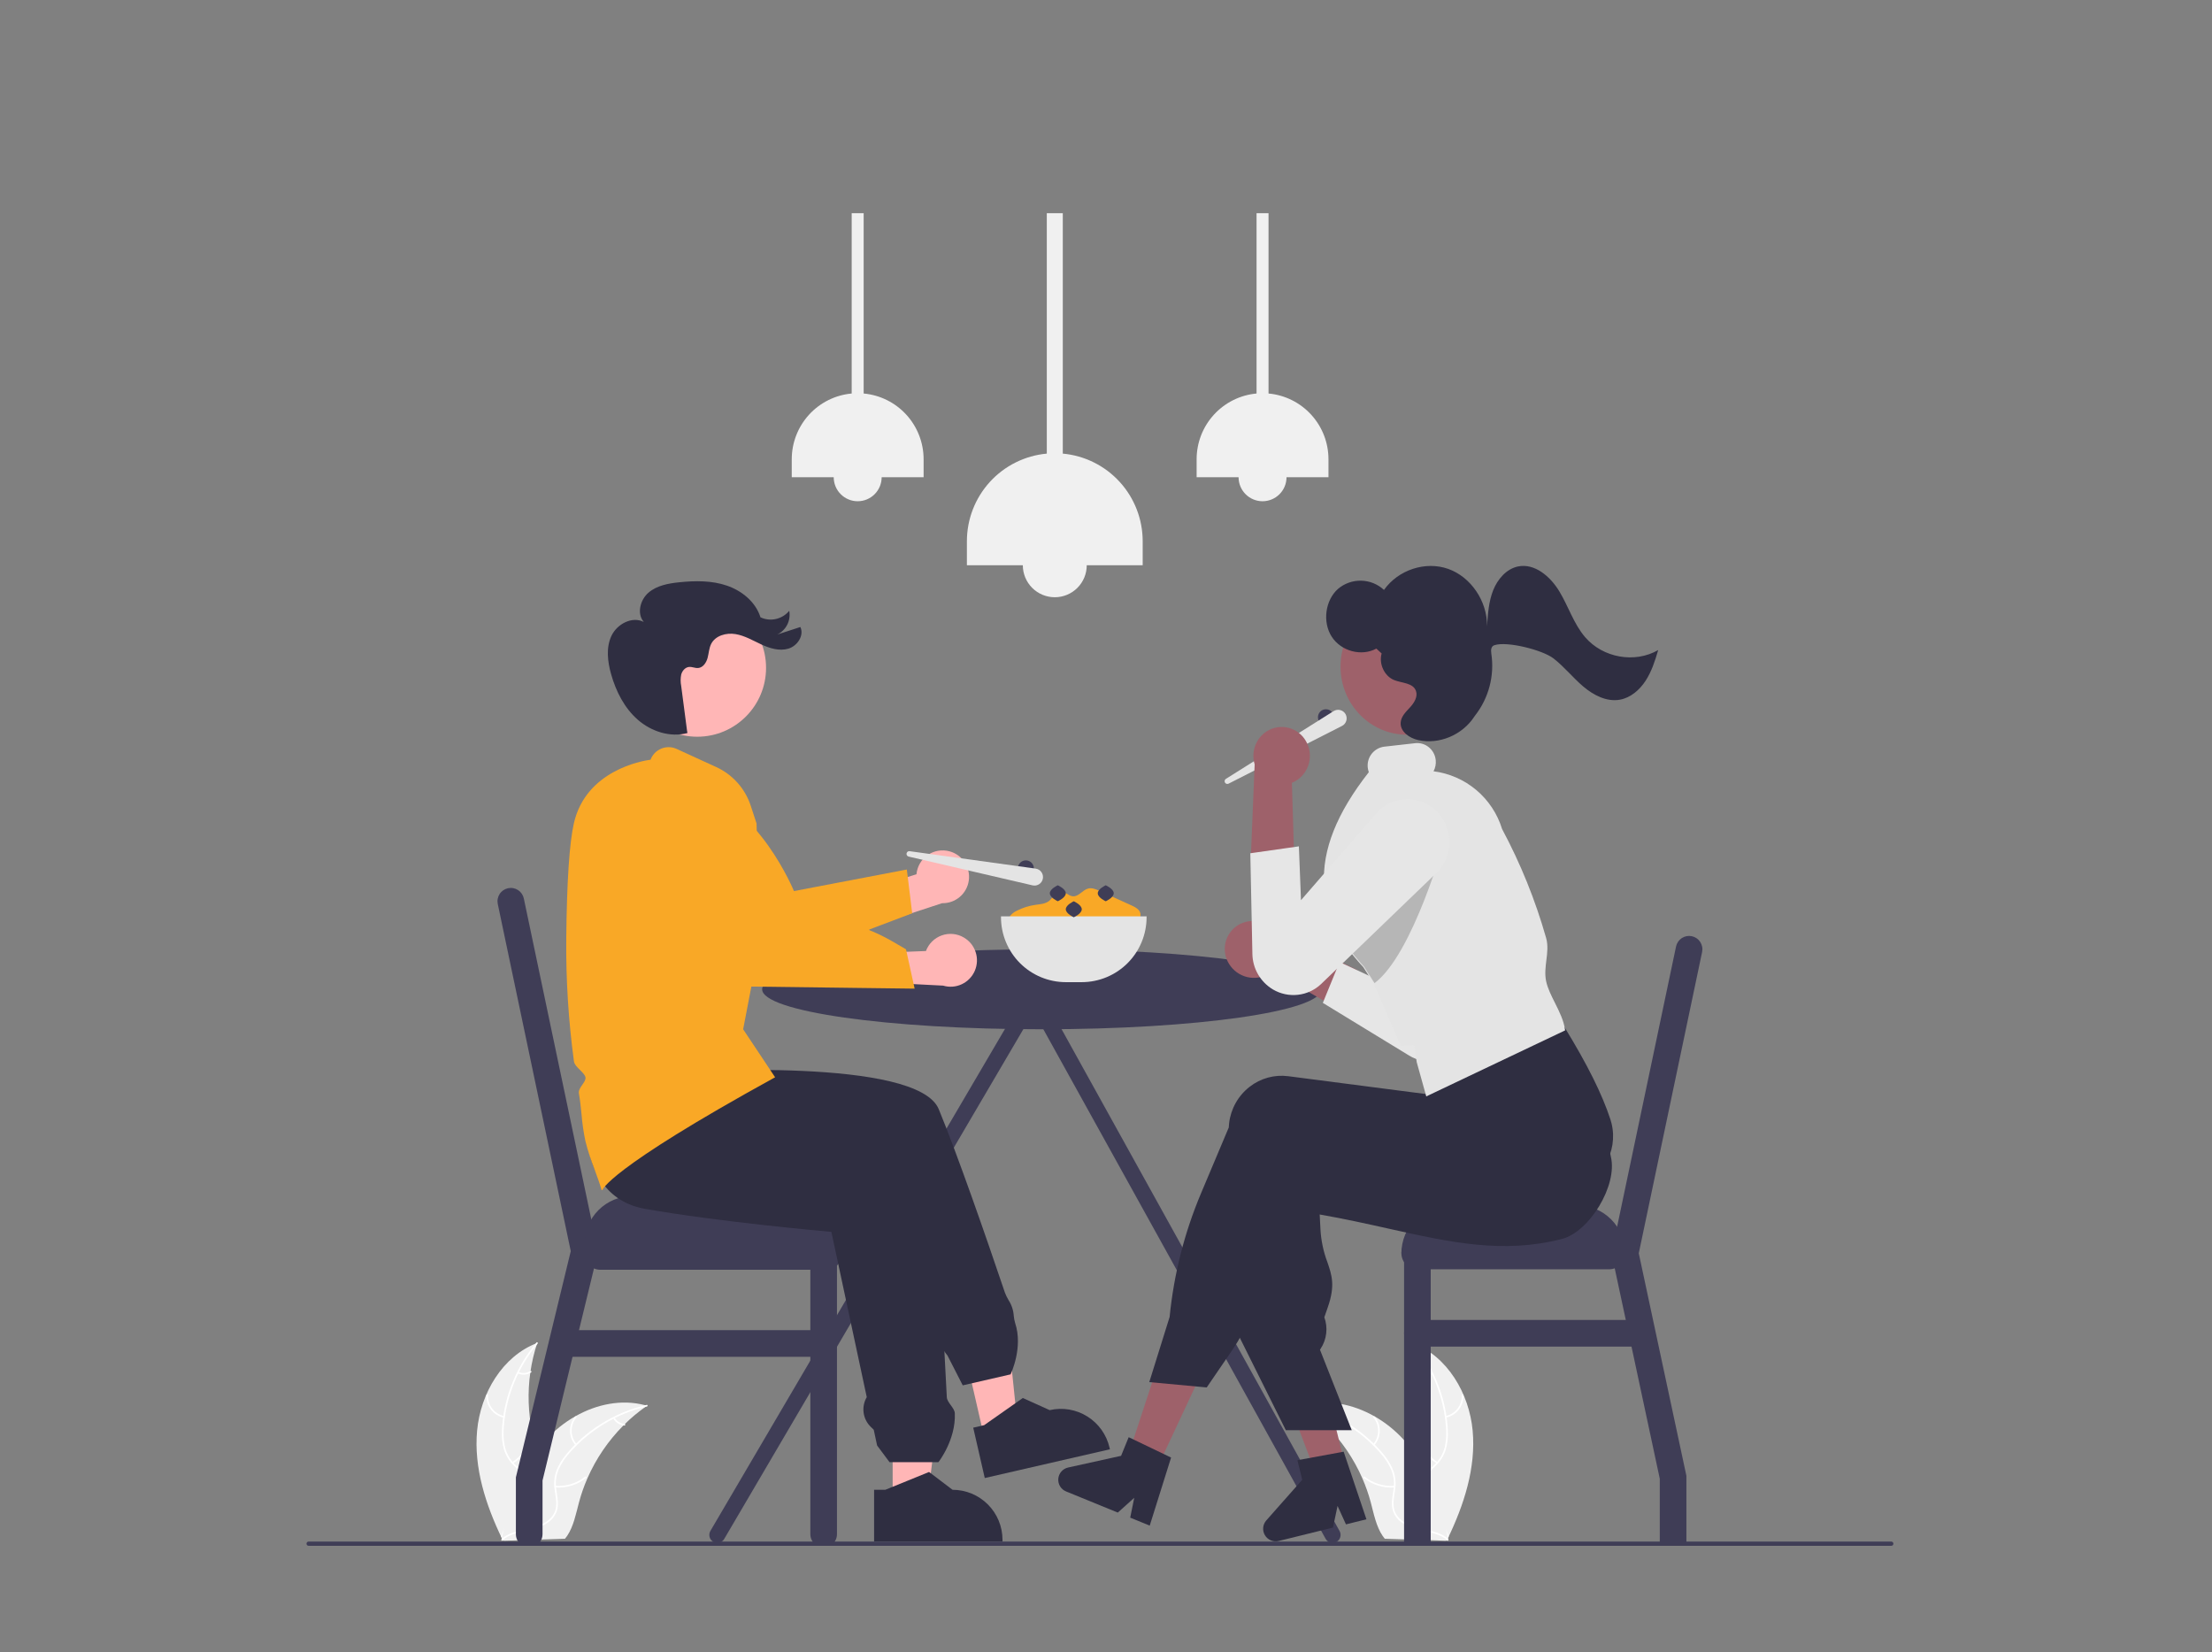 <svg width="166" height="124" viewBox="0 0 166 124" fill="none" xmlns="http://www.w3.org/2000/svg">
<rect x="0" y="0" width="166" height="124" fill="#808080" stroke="none"/>
<g clip-path="url(#clip0_1304_24220)">
<path d="M100.524 114.882L78.215 74.612C78.209 74.513 78.178 74.418 78.126 74.334C78.074 74.25 78.003 74.18 77.917 74.13C77.82 74.074 77.708 74.047 77.595 74.052C77.591 74.052 77.588 74.052 77.584 74.052C77.581 74.052 77.577 74.052 77.573 74.052C77.421 74.045 77.271 74.097 77.156 74.198C77.041 74.299 76.969 74.44 76.956 74.592L53.312 114.882C53.272 114.95 53.246 115.026 53.236 115.104C53.226 115.182 53.231 115.261 53.251 115.338C53.272 115.414 53.307 115.485 53.355 115.548C53.403 115.61 53.463 115.663 53.531 115.702C53.599 115.742 53.674 115.767 53.752 115.778C53.831 115.788 53.91 115.783 53.986 115.762C54.062 115.742 54.133 115.707 54.196 115.659C54.258 115.611 54.311 115.551 54.35 115.482L77.568 75.919L99.486 115.482C99.525 115.551 99.578 115.611 99.64 115.659C99.702 115.707 99.774 115.742 99.85 115.762C99.926 115.783 100.005 115.788 100.083 115.778C100.161 115.767 100.237 115.742 100.305 115.702C100.373 115.663 100.433 115.61 100.481 115.548C100.529 115.485 100.564 115.414 100.584 115.338C100.605 115.261 100.61 115.182 100.6 115.104C100.589 115.026 100.564 114.95 100.524 114.882Z" fill="#3F3D56"/>
<path d="M73.888 107.973L76.409 107.393L75.378 97.38L71.656 98.235L73.888 107.973Z" fill="#FFB6B6"/>
<path d="M75.837 103.135L72.249 103.959L71.101 101.714L71.036 101.635C70.527 101.009 70.245 100.23 70.235 99.423L67.252 91.524L67.008 91.408C66.82 91.318 66.652 91.189 66.517 91.029C66.382 90.869 66.283 90.683 66.226 90.481C66.169 90.28 66.156 90.069 66.186 89.862C66.217 89.655 66.292 89.457 66.405 89.282L66.09 88.445L57.18 88.462L57.171 88.459L46.23 85.386L47.378 78.53L50.456 80.468C51.47 80.403 68.843 79.335 70.448 83.233C71.877 86.704 73.937 92.634 75.413 96.998C75.487 97.194 75.578 97.382 75.686 97.561C75.916 97.915 76.051 98.323 76.078 98.744C76.095 98.927 76.13 99.109 76.182 99.285C76.795 101.121 75.861 103.087 75.851 103.107L75.837 103.135Z" fill="#2F2E41"/>
<path d="M73.036 107.135L73.856 106.947L76.758 104.909L78.772 105.818L78.772 105.818C79.742 105.595 80.76 105.767 81.603 106.296C82.445 106.825 83.044 107.667 83.266 108.638L83.294 108.757L73.902 110.914L73.036 107.135Z" fill="#2F2E41"/>
<path d="M35.804 107.36C36.061 104.566 37.695 101.769 40.317 100.778C39.364 103.676 39.465 106.818 40.602 109.649C41.045 110.739 41.651 111.905 41.303 113.029C41.087 113.728 40.521 114.276 39.88 114.628C39.238 114.98 38.52 115.161 37.81 115.339L37.673 115.46C36.457 112.932 35.548 110.154 35.804 107.36Z" fill="#F0F0F0"/>
<path d="M40.345 100.83C38.857 102.611 37.967 104.817 37.803 107.133C37.758 107.631 37.792 108.133 37.904 108.621C38.029 109.092 38.276 109.521 38.622 109.864C38.939 110.19 39.3 110.487 39.531 110.884C39.647 111.089 39.718 111.317 39.739 111.551C39.761 111.786 39.733 112.022 39.656 112.245C39.481 112.805 39.115 113.269 38.742 113.71C38.328 114.2 37.889 114.702 37.727 115.339C37.707 115.416 37.589 115.381 37.608 115.304C37.891 114.196 38.935 113.538 39.411 112.533C39.633 112.064 39.715 111.525 39.478 111.045C39.27 110.626 38.898 110.319 38.575 109.992C38.232 109.662 37.976 109.254 37.827 108.802C37.691 108.322 37.638 107.822 37.669 107.324C37.721 106.202 37.95 105.095 38.346 104.043C38.791 102.841 39.439 101.724 40.261 100.74C40.311 100.679 40.396 100.77 40.345 100.83Z" fill="white"/>
<path d="M37.812 106.384C37.427 106.304 37.084 106.089 36.843 105.779C36.602 105.468 36.479 105.082 36.496 104.689C36.497 104.673 36.504 104.658 36.516 104.647C36.528 104.636 36.543 104.63 36.559 104.631C36.575 104.631 36.59 104.637 36.602 104.649C36.613 104.66 36.62 104.675 36.62 104.691C36.603 105.057 36.718 105.417 36.943 105.706C37.167 105.994 37.488 106.193 37.846 106.266C37.924 106.282 37.889 106.4 37.812 106.384Z" fill="white"/>
<path d="M38.44 109.72C39.116 109.286 39.603 108.613 39.805 107.835C39.825 107.758 39.944 107.793 39.924 107.87C39.712 108.679 39.203 109.378 38.499 109.828C38.432 109.871 38.373 109.762 38.44 109.72Z" fill="white"/>
<path d="M38.909 102.954C39.052 103.017 39.207 103.042 39.362 103.03C39.516 103.017 39.666 102.966 39.796 102.881C39.862 102.837 39.921 102.946 39.855 102.989C39.711 103.082 39.546 103.139 39.375 103.153C39.204 103.168 39.032 103.14 38.874 103.073C38.859 103.068 38.846 103.057 38.838 103.043C38.831 103.029 38.828 103.012 38.833 102.996C38.837 102.981 38.848 102.967 38.862 102.96C38.877 102.952 38.894 102.95 38.909 102.954Z" fill="white"/>
<path d="M48.556 105.489C48.516 105.517 48.475 105.546 48.434 105.575C47.888 105.961 47.373 106.39 46.896 106.859C46.859 106.895 46.821 106.931 46.785 106.968C45.648 108.11 44.732 109.453 44.085 110.93C43.828 111.517 43.615 112.124 43.45 112.744C43.222 113.6 43.043 114.547 42.56 115.257C42.51 115.331 42.456 115.403 42.398 115.471L37.831 115.618C37.821 115.613 37.81 115.609 37.8 115.604L37.618 115.618C37.624 115.586 37.631 115.552 37.638 115.519C37.641 115.5 37.646 115.481 37.649 115.463C37.652 115.45 37.655 115.437 37.656 115.426C37.657 115.422 37.658 115.417 37.659 115.414C37.661 115.403 37.664 115.392 37.665 115.382C37.705 115.193 37.746 115.005 37.789 114.817C37.789 114.816 37.789 114.816 37.79 114.815C38.101 113.377 38.581 111.981 39.221 110.657C39.241 110.618 39.26 110.577 39.282 110.538C39.579 109.951 39.923 109.39 40.312 108.859C40.525 108.569 40.753 108.291 40.995 108.024C41.621 107.336 42.351 106.751 43.159 106.29C44.769 105.371 46.654 104.979 48.422 105.451C48.467 105.463 48.511 105.476 48.556 105.489Z" fill="#F0F0F0"/>
<path d="M48.548 105.547C46.289 106.072 44.252 107.297 42.727 109.047C42.392 109.418 42.118 109.84 41.914 110.296C41.73 110.747 41.67 111.239 41.74 111.722C41.796 112.173 41.906 112.627 41.852 113.084C41.821 113.318 41.741 113.542 41.617 113.742C41.493 113.942 41.328 114.114 41.134 114.246C40.657 114.588 40.086 114.738 39.523 114.865C38.897 115.006 38.245 115.143 37.732 115.553C37.67 115.603 37.597 115.503 37.659 115.454C38.551 114.74 39.78 114.844 40.764 114.328C41.224 114.088 41.614 113.707 41.712 113.181C41.799 112.72 41.686 112.251 41.625 111.795C41.55 111.326 41.59 110.845 41.743 110.395C41.923 109.929 42.181 109.498 42.506 109.119C43.222 108.255 44.071 107.508 45.019 106.908C46.098 106.216 47.287 105.714 48.535 105.424C48.612 105.406 48.625 105.529 48.548 105.547Z" fill="white"/>
<path d="M43.185 108.455C42.926 108.159 42.781 107.78 42.776 107.387C42.77 106.994 42.904 106.612 43.154 106.308C43.205 106.247 43.302 106.323 43.251 106.385C43.018 106.667 42.893 107.023 42.899 107.389C42.905 107.755 43.042 108.107 43.284 108.381C43.337 108.441 43.237 108.514 43.185 108.455Z" fill="white"/>
<path d="M41.681 111.497C42.482 111.558 43.276 111.314 43.905 110.815C43.967 110.765 44.041 110.865 43.978 110.914C43.323 111.432 42.496 111.684 41.663 111.619C41.584 111.613 41.602 111.491 41.681 111.497Z" fill="white"/>
<path d="M46.124 106.378C46.2 106.513 46.309 106.628 46.44 106.711C46.572 106.794 46.721 106.843 46.876 106.853C46.956 106.859 46.937 106.981 46.858 106.976C46.687 106.963 46.522 106.909 46.377 106.817C46.231 106.726 46.111 106.6 46.025 106.452C46.016 106.438 46.012 106.422 46.014 106.406C46.017 106.39 46.025 106.375 46.038 106.365C46.051 106.355 46.068 106.351 46.084 106.354C46.1 106.356 46.114 106.365 46.124 106.378Z" fill="white"/>
<path d="M110.516 107.36C110.259 104.566 108.625 101.769 106.003 100.778C106.956 103.676 106.855 106.818 105.718 109.649C105.275 110.739 104.669 111.905 105.017 113.029C105.233 113.728 105.799 114.276 106.44 114.628C107.082 114.98 107.8 115.161 108.51 115.339L108.646 115.46C109.863 112.932 110.772 110.154 110.516 107.36Z" fill="#F0F0F0"/>
<path d="M105.975 100.83C107.463 102.611 108.353 104.817 108.518 107.133C108.562 107.631 108.528 108.133 108.416 108.621C108.292 109.092 108.044 109.521 107.698 109.864C107.382 110.19 107.02 110.487 106.789 110.884C106.673 111.089 106.603 111.317 106.581 111.551C106.559 111.786 106.588 112.022 106.664 112.245C106.839 112.805 107.205 113.269 107.578 113.71C107.993 114.2 108.431 114.702 108.594 115.339C108.613 115.416 108.732 115.381 108.712 115.304C108.429 114.196 107.385 113.538 106.909 112.533C106.687 112.064 106.605 111.525 106.842 111.045C107.05 110.626 107.422 110.319 107.745 109.992C108.088 109.662 108.344 109.254 108.493 108.802C108.629 108.322 108.683 107.822 108.651 107.324C108.599 106.202 108.37 105.095 107.974 104.043C107.529 102.841 106.881 101.724 106.06 100.74C106.009 100.679 105.924 100.77 105.975 100.83Z" fill="white"/>
<path d="M108.509 106.384C108.893 106.304 109.237 106.089 109.477 105.779C109.718 105.468 109.841 105.082 109.824 104.689C109.823 104.673 109.816 104.658 109.805 104.647C109.793 104.636 109.777 104.63 109.761 104.631C109.745 104.631 109.73 104.637 109.719 104.649C109.707 104.66 109.701 104.675 109.701 104.691C109.717 105.057 109.603 105.417 109.378 105.706C109.153 105.994 108.832 106.193 108.474 106.266C108.396 106.282 108.431 106.4 108.509 106.384Z" fill="white"/>
<path d="M107.88 109.72C107.204 109.286 106.717 108.613 106.515 107.835C106.495 107.758 106.376 107.793 106.396 107.87C106.608 108.679 107.117 109.378 107.821 109.828C107.888 109.871 107.947 109.762 107.88 109.72Z" fill="white"/>
<path d="M107.411 102.954C107.269 103.017 107.113 103.042 106.958 103.03C106.804 103.017 106.655 102.966 106.525 102.881C106.458 102.837 106.399 102.946 106.466 102.989C106.61 103.082 106.774 103.139 106.945 103.153C107.116 103.168 107.288 103.14 107.446 103.073C107.461 103.068 107.474 103.057 107.482 103.043C107.49 103.029 107.492 103.012 107.488 102.996C107.483 102.981 107.472 102.967 107.458 102.96C107.443 102.952 107.427 102.95 107.411 102.954Z" fill="white"/>
<path d="M97.764 105.489C97.805 105.517 97.845 105.546 97.886 105.575C98.433 105.961 98.947 106.39 99.424 106.859C99.461 106.895 99.499 106.931 99.535 106.968C100.672 108.11 101.588 109.453 102.235 110.93C102.492 111.517 102.704 112.124 102.87 112.744C103.098 113.6 103.277 114.547 103.76 115.257C103.81 115.331 103.864 115.403 103.922 115.471L108.489 115.618C108.499 115.613 108.51 115.609 108.52 115.604L108.702 115.618C108.696 115.586 108.689 115.552 108.683 115.519C108.679 115.5 108.674 115.481 108.671 115.463C108.668 115.45 108.665 115.437 108.664 115.426C108.663 115.422 108.662 115.417 108.661 115.414C108.659 115.403 108.656 115.392 108.655 115.382C108.615 115.193 108.574 115.005 108.531 114.817C108.531 114.816 108.531 114.816 108.53 114.815C108.219 113.377 107.738 111.981 107.099 110.657C107.079 110.618 107.06 110.577 107.038 110.538C106.741 109.951 106.397 109.39 106.008 108.859C105.795 108.569 105.567 108.291 105.325 108.024C104.699 107.336 103.969 106.751 103.161 106.29C101.551 105.371 99.666 104.979 97.898 105.451C97.853 105.463 97.809 105.476 97.764 105.489Z" fill="#F0F0F0"/>
<path d="M97.772 105.547C100.032 106.072 102.068 107.297 103.593 109.047C103.928 109.418 104.202 109.84 104.406 110.296C104.59 110.747 104.65 111.239 104.58 111.722C104.524 112.173 104.414 112.627 104.468 113.084C104.499 113.318 104.579 113.542 104.703 113.742C104.827 113.942 104.992 114.114 105.187 114.246C105.663 114.588 106.234 114.738 106.798 114.865C107.423 115.006 108.075 115.143 108.588 115.553C108.65 115.603 108.723 115.503 108.661 115.454C107.769 114.74 106.54 114.844 105.556 114.328C105.096 114.088 104.707 113.707 104.608 113.181C104.521 112.72 104.634 112.251 104.695 111.795C104.77 111.326 104.73 110.845 104.577 110.395C104.397 109.929 104.139 109.498 103.815 109.119C103.098 108.255 102.249 107.508 101.301 106.908C100.222 106.216 99.033 105.714 97.786 105.424C97.708 105.406 97.695 105.529 97.772 105.547Z" fill="white"/>
<path d="M103.135 108.455C103.394 108.159 103.539 107.78 103.544 107.387C103.55 106.994 103.416 106.612 103.166 106.308C103.115 106.247 103.018 106.323 103.069 106.385C103.302 106.667 103.427 107.023 103.421 107.389C103.415 107.755 103.278 108.107 103.036 108.381C102.983 108.441 103.083 108.514 103.135 108.455Z" fill="white"/>
<path d="M104.639 111.497C103.838 111.558 103.044 111.314 102.415 110.815C102.353 110.765 102.279 110.865 102.341 110.914C102.997 111.432 103.824 111.684 104.657 111.619C104.736 111.613 104.718 111.491 104.639 111.497Z" fill="white"/>
<path d="M100.196 106.378C100.12 106.513 100.011 106.628 99.88 106.711C99.749 106.794 99.599 106.843 99.444 106.853C99.365 106.859 99.383 106.981 99.462 106.976C99.633 106.963 99.799 106.909 99.944 106.817C100.089 106.726 100.21 106.6 100.295 106.452C100.305 106.438 100.308 106.422 100.306 106.406C100.304 106.39 100.295 106.375 100.282 106.365C100.269 106.355 100.253 106.351 100.237 106.354C100.22 106.356 100.206 106.365 100.196 106.378Z" fill="white"/>
<path d="M142.091 115.841C142.091 115.883 142.074 115.924 142.044 115.953C142.015 115.983 141.974 116 141.932 116H23.159C23.116 116 23.076 115.983 23.046 115.953C23.017 115.924 23 115.883 23 115.841C23 115.799 23.017 115.759 23.046 115.729C23.076 115.699 23.116 115.682 23.159 115.682H141.932C141.974 115.682 142.015 115.699 142.044 115.729C142.074 115.759 142.091 115.799 142.091 115.841Z" fill="#3F3D56"/>
<path d="M99.505 54.424C99.837 54.424 100.105 54.155 100.105 53.824C100.105 53.492 99.837 53.223 99.505 53.223C99.174 53.223 98.906 53.492 98.906 53.824C98.906 54.155 99.174 54.424 99.505 54.424Z" fill="#3F3D56"/>
<path d="M91.997 58.448L100.081 53.363C100.154 53.317 100.236 53.286 100.321 53.273C100.407 53.26 100.494 53.263 100.578 53.285C100.661 53.306 100.74 53.344 100.809 53.396C100.877 53.449 100.935 53.514 100.977 53.59C101.02 53.665 101.047 53.748 101.056 53.834C101.066 53.92 101.058 54.007 101.033 54.09C101.008 54.172 100.967 54.249 100.911 54.316C100.856 54.382 100.788 54.436 100.711 54.475L92.2 58.807C92.152 58.831 92.098 58.836 92.047 58.82C91.996 58.805 91.953 58.771 91.927 58.725C91.901 58.678 91.894 58.624 91.907 58.572C91.92 58.521 91.952 58.477 91.997 58.448Z" fill="#E4E4E4"/>
<path d="M75.778 69.398C75.714 69.303 75.68 69.191 75.682 69.077C75.684 68.962 75.72 68.851 75.787 68.758C75.924 68.575 76.106 68.43 76.315 68.339C76.748 68.118 77.214 67.971 77.694 67.903C78.059 67.851 78.458 67.834 78.741 67.598C79.023 67.363 79.18 66.923 79.544 66.887C79.897 66.851 80.168 67.238 80.521 67.261C80.957 67.291 81.242 66.781 81.666 66.676C81.95 66.606 82.242 66.73 82.508 66.85L84.105 67.576L84.924 67.948C85.21 68.078 85.532 68.253 85.586 68.562C85.66 68.988 85.188 69.288 84.784 69.439C81.897 70.506 78.725 70.506 75.839 69.441" fill="#F9A826"/>
<path d="M78.184 77.238C89.776 77.238 99.172 75.894 99.172 74.237C99.172 72.579 89.776 71.235 78.184 71.235C66.593 71.235 57.196 72.579 57.196 74.237C57.196 75.894 66.593 77.238 78.184 77.238Z" fill="#3F3D56"/>
<path d="M120.76 92.848H106.368C105.706 92.848 105.169 93.386 105.169 94.049C105.169 94.712 105.706 95.25 106.368 95.25H120.76C121.423 95.25 121.96 94.712 121.96 94.049C121.96 93.386 121.423 92.848 120.76 92.848Z" fill="#3F3D56"/>
<path d="M127.735 71.44L122.982 94.048L124.22 99.834L126.557 110.754V115.663C126.557 115.669 126.557 115.676 126.556 115.683C126.555 115.791 126.535 115.898 126.497 116H124.618C124.58 115.898 124.56 115.791 124.559 115.683C124.558 115.676 124.558 115.669 124.558 115.663V110.965L122.437 101.053L122.008 99.052L121.177 95.174L120.938 94.05V94.049L121.175 92.923L121.357 92.054L125.779 71.029C125.806 70.9 125.858 70.778 125.932 70.67C126.006 70.561 126.1 70.468 126.21 70.396C126.32 70.324 126.443 70.275 126.572 70.25C126.701 70.226 126.834 70.228 126.962 70.254C127.091 70.281 127.213 70.334 127.321 70.408C127.43 70.482 127.522 70.577 127.594 70.687C127.666 70.797 127.715 70.92 127.739 71.049C127.764 71.179 127.762 71.311 127.735 71.44Z" fill="#3F3D56"/>
<path d="M107.368 94.049V115.663C107.368 115.669 107.367 115.676 107.366 115.683C107.365 115.791 107.346 115.898 107.308 116H105.429C105.391 115.898 105.371 115.791 105.37 115.683C105.369 115.676 105.368 115.669 105.369 115.663V94.049C105.369 93.784 105.474 93.529 105.661 93.341C105.849 93.154 106.103 93.048 106.368 93.048C106.633 93.048 106.887 93.154 107.075 93.341C107.262 93.529 107.368 93.784 107.368 94.049Z" fill="#3F3D56"/>
<path d="M108.767 90.447H118.362C119.316 90.447 120.231 90.826 120.906 91.502C121.581 92.177 121.96 93.093 121.96 94.049H105.169C105.169 93.093 105.548 92.177 106.223 91.502C106.898 90.826 107.813 90.447 108.767 90.447Z" fill="#3F3D56"/>
<path d="M123.159 101.053H106.369C106.104 101.053 105.849 100.948 105.662 100.76C105.474 100.573 105.369 100.318 105.369 100.053C105.369 99.787 105.474 99.533 105.662 99.345C105.849 99.157 106.104 99.052 106.369 99.052H123.159C123.424 99.052 123.678 99.157 123.866 99.345C124.053 99.533 124.159 99.787 124.159 100.053C124.159 100.318 124.053 100.573 123.866 100.76C123.678 100.948 123.424 101.053 123.159 101.053Z" fill="#3F3D56"/>
<path d="M45.057 95.286H61.993C62.655 95.286 63.192 94.749 63.192 94.085V93.722C63.192 93.058 62.655 92.521 61.993 92.521H45.057C44.395 92.521 43.858 93.058 43.858 93.722V94.085C43.858 94.749 44.395 95.286 45.057 95.286Z" fill="#3F3D56"/>
<path d="M44.883 93.919L44.576 95.184L43.451 99.817L42.966 101.818L40.714 111.101V115.129C40.715 115.326 40.656 115.519 40.546 115.682C40.46 115.815 40.342 115.924 40.204 116H39.226C39.087 115.924 38.97 115.815 38.883 115.682C38.773 115.519 38.715 115.326 38.715 115.129V110.861L41.218 100.548L42.833 93.888L37.356 67.838C37.329 67.709 37.327 67.577 37.352 67.447C37.376 67.318 37.425 67.195 37.497 67.085C37.568 66.975 37.661 66.88 37.769 66.806C37.878 66.732 38 66.68 38.128 66.653C38.257 66.626 38.389 66.624 38.518 66.649C38.647 66.673 38.77 66.722 38.88 66.794C38.99 66.866 39.084 66.959 39.158 67.068C39.232 67.176 39.284 67.298 39.311 67.427L44.373 91.499L44.607 92.609L44.878 93.903L44.883 93.919Z" fill="#3F3D56"/>
<path d="M62.811 93.903V115.129C62.812 115.326 62.754 115.519 62.643 115.682C62.557 115.815 62.439 115.924 62.301 116H61.322C61.184 115.923 61.067 115.814 60.98 115.682C60.87 115.519 60.812 115.326 60.812 115.129V93.903C60.812 93.638 60.918 93.384 61.105 93.196C61.293 93.008 61.547 92.903 61.812 92.903C62.077 92.903 62.331 93.008 62.519 93.196C62.706 93.384 62.811 93.638 62.811 93.903Z" fill="#3F3D56"/>
<path d="M63.192 93.903H43.858V93.358C43.858 92.885 43.951 92.416 44.132 91.979C44.312 91.542 44.577 91.145 44.911 90.81C45.246 90.476 45.642 90.21 46.079 90.029C46.515 89.848 46.983 89.755 47.456 89.755H59.594C60.549 89.755 61.464 90.135 62.139 90.81C62.813 91.486 63.192 92.402 63.192 93.358L63.192 93.903Z" fill="#3F3D56"/>
<path d="M61.811 101.817H42.477C42.211 101.817 41.957 101.712 41.77 101.524C41.582 101.337 41.477 101.082 41.477 100.817C41.477 100.551 41.582 100.297 41.77 100.109C41.957 99.922 42.211 99.816 42.477 99.816H61.811C62.076 99.816 62.331 99.922 62.518 100.109C62.705 100.297 62.811 100.551 62.811 100.817C62.811 101.082 62.705 101.337 62.518 101.524C62.331 101.712 62.076 101.817 61.811 101.817Z" fill="#3F3D56"/>
<path d="M86.66 110.546L84.559 109.54L87.445 100.75L90.545 102.234L86.66 110.546Z" fill="#9E616A"/>
<path d="M100.896 109.75L98.637 110.308L95.364 101.656L98.698 100.833L100.896 109.75Z" fill="#9E616A"/>
<path d="M92.238 72.338C92.537 72.825 93.016 73.175 93.57 73.315C94.124 73.454 94.711 73.371 95.204 73.083C95.304 73.023 95.398 72.954 95.486 72.879L102.127 76.694L101.839 72.777L95.576 69.754C95.236 69.412 94.791 69.192 94.312 69.129C93.833 69.067 93.347 69.165 92.93 69.409C92.69 69.554 92.481 69.745 92.316 69.971C92.15 70.197 92.032 70.454 91.968 70.727C91.903 71 91.894 71.283 91.94 71.56C91.987 71.836 92.088 72.101 92.238 72.338Z" fill="#9E616A"/>
<path d="M99.272 75.257L100.446 75.974L105.718 79.192C106.064 79.409 106.45 79.556 106.853 79.623C107.256 79.691 107.668 79.678 108.066 79.587C108.464 79.495 108.84 79.325 109.173 79.087C109.505 78.85 109.788 78.549 110.004 78.202C110.394 77.558 110.533 76.792 110.392 76.052L108.048 64.331C107.962 63.871 107.777 63.435 107.507 63.053C107.236 62.671 106.887 62.352 106.482 62.117C106.077 61.883 105.626 61.739 105.161 61.695C104.695 61.651 104.226 61.709 103.784 61.863C103.042 62.124 102.427 62.658 102.065 63.357C101.702 64.056 101.619 64.867 101.833 65.625L104.283 73.943L100.527 72.19L99.272 75.257Z" fill="#E6E6E6"/>
<path d="M96.496 107.325L92.882 100.068L92.882 100.051L93.239 86.739C93.244 86.621 93.253 86.502 93.268 86.385C93.331 85.851 93.499 85.335 93.763 84.867C94.028 84.399 94.382 83.989 94.806 83.66C95.213 83.341 95.678 83.107 96.176 82.971C96.674 82.835 97.194 82.799 97.705 82.866L108.041 84.205L108.399 82.738L108.466 82.713L118.369 79.08L118.426 79.173C119.723 81.285 120.63 85.506 120.877 86.749L120.88 86.767C120.886 86.793 120.889 86.809 120.89 86.814C121.4 88.935 119.293 92.449 117.195 92.978C112.774 94.106 108.821 93.226 104.244 92.207C102.602 91.841 100.906 91.463 99.037 91.137L99.093 92.238C99.139 93.085 99.314 93.921 99.614 94.715C99.948 95.691 100.211 96.463 99.654 98.072L99.385 98.85C99.525 99.237 99.573 99.65 99.525 100.058C99.478 100.466 99.337 100.858 99.113 101.202L99.058 101.285L101.442 107.324L96.496 107.325Z" fill="#2F2E41"/>
<path d="M90.558 104.116L86.248 103.715L87.775 98.825C88.09 95.633 88.884 92.506 90.13 89.55L92.213 84.608C92.218 84.498 92.227 84.388 92.24 84.279C92.303 83.746 92.472 83.23 92.736 82.762C93 82.294 93.355 81.883 93.779 81.554C94.186 81.236 94.651 81.002 95.149 80.866C95.647 80.729 96.166 80.694 96.678 80.76L106.998 82.098L107.448 78.32L117.353 76.993L117.399 77.067C119.13 79.888 120.229 82.096 120.858 84.016C120.89 84.114 120.918 84.214 120.942 84.314C121.455 86.449 120.174 88.615 118.085 89.14C112.764 90.499 106.364 90.461 97.95 89.021L93.878 98.723C93.489 99.65 93.007 100.535 92.44 101.364L90.558 104.116Z" fill="#2F2E41"/>
<path d="M105.592 55.136C108.35 55.136 110.585 52.849 110.585 50.026C110.585 47.204 108.35 44.916 105.592 44.916C102.835 44.916 100.6 47.204 100.6 50.026C100.6 52.849 102.835 55.136 105.592 55.136Z" fill="#9E616A"/>
<path d="M107.034 82.276L106.318 79.707L106.142 78.439L105.112 78.474L103.091 73.803L102.306 72.572C102.146 72.403 102.001 72.241 101.871 72.085C101.054 71.16 100.398 70.103 99.932 68.958C99.605 68.136 99.413 67.267 99.364 66.383C99.218 63.774 100.316 61.013 102.723 57.944C102.683 57.836 102.657 57.722 102.644 57.608C102.601 57.235 102.707 56.86 102.939 56.565C103.17 56.27 103.509 56.078 103.881 56.031L106.202 55.77C106.383 55.75 106.565 55.766 106.74 55.816C106.914 55.867 107.077 55.953 107.218 56.067C107.365 56.185 107.488 56.332 107.578 56.498C107.669 56.664 107.725 56.847 107.744 57.035C107.775 57.326 107.718 57.62 107.58 57.878C108.763 58.029 109.878 58.517 110.791 59.286C111.703 60.055 112.375 61.071 112.725 62.213C114.114 64.809 115.221 67.546 116.027 70.379C116.186 70.933 116.116 71.505 116.047 72.058C115.984 72.568 115.919 73.096 116.028 73.623C116.14 74.158 116.409 74.695 116.694 75.263C117.02 75.914 117.357 76.587 117.448 77.274L117.455 77.322L107.034 82.276Z" fill="#E4E4E4"/>
<path opacity="0.2" d="M99.993 68.933C100.457 70.071 101.109 71.122 101.922 72.042C102.061 72.209 102.208 72.372 102.362 72.536L103.152 73.777C106.064 71.592 108.423 62.989 108.423 62.989L105.138 62.349L99.993 68.933Z" fill="black"/>
<path d="M98.004 55.614C98.292 56.109 98.375 56.696 98.237 57.252C98.099 57.807 97.749 58.286 97.263 58.588C97.163 58.647 97.059 58.699 96.951 58.741L97.183 66.404L93.869 64.315L94.156 57.359C94.015 56.896 94.031 56.399 94.201 55.946C94.372 55.493 94.688 55.11 95.099 54.855C95.338 54.71 95.604 54.615 95.881 54.574C96.158 54.534 96.441 54.55 96.712 54.62C96.982 54.691 97.236 54.815 97.458 54.986C97.68 55.157 97.866 55.37 98.004 55.614Z" fill="#9E616A"/>
<path d="M97.475 63.511L93.83 64.03L93.986 71.587C93.995 72.126 94.142 72.654 94.412 73.121C94.683 73.587 95.067 73.976 95.53 74.252C96.096 74.585 96.754 74.725 97.406 74.651C98.058 74.577 98.668 74.293 99.145 73.841L107.75 65.554C108.356 64.979 108.718 64.194 108.763 63.359C108.807 62.525 108.531 61.705 107.991 61.069C107.723 60.752 107.395 60.492 107.025 60.304C106.655 60.117 106.252 60.006 105.838 59.977C105.425 59.949 105.01 60.004 104.618 60.139C104.226 60.275 103.865 60.487 103.557 60.765C103.472 60.841 103.391 60.922 103.315 61.006L97.633 67.551L97.475 63.511Z" fill="#E6E6E6"/>
<path d="M66.989 112.803L69.576 112.803L70.807 102.812L66.989 102.812L66.989 112.803Z" fill="#FFB6B6"/>
<path d="M52.325 55.285C55.177 55.285 57.489 52.97 57.489 50.115C57.489 47.26 55.177 44.945 52.325 44.945C49.473 44.945 47.162 47.26 47.162 50.115C47.162 52.97 49.473 55.285 52.325 55.285Z" fill="#FFB6B6"/>
<path d="M70.421 109.725H66.757L65.823 108.472L65.57 107.291L65.353 107.08C65.058 106.797 64.867 106.421 64.811 106.016C64.755 105.61 64.838 105.197 65.046 104.844L62.391 92.442C61.696 92.38 53.853 91.678 48.402 90.712C47.007 90.465 45.917 89.786 45.164 88.694C43.314 86.011 44.106 81.67 44.115 81.626L44.124 81.578L44.173 81.572L56.906 80.141L56.923 80.15C57.346 80.35 67.291 85.077 68.916 86.704C69.65 87.439 71.287 91.804 71.654 96.445C71.72 97.277 71.483 98.123 71.255 98.942C71.041 99.708 70.82 100.501 70.864 101.25C70.931 102.405 70.995 103.617 71.054 104.853C71.063 105.049 71.211 105.253 71.354 105.45C71.504 105.656 71.645 105.85 71.654 106.054C71.741 108.026 70.454 109.684 70.441 109.7L70.421 109.725Z" fill="#2F2E41"/>
<path d="M71.255 63.884C70.978 63.809 70.687 63.794 70.403 63.843C70.12 63.892 69.851 64.002 69.615 64.166C69.378 64.331 69.181 64.544 69.036 64.793C68.891 65.042 68.803 65.32 68.777 65.606L64.487 66.949L64.666 69.758L70.698 67.777C71.182 67.789 71.653 67.622 72.023 67.309C72.393 66.996 72.635 66.558 72.703 66.078C72.772 65.599 72.662 65.11 72.395 64.706C72.129 64.302 71.723 64.009 71.255 63.884Z" fill="#FFB6B6"/>
<path d="M68.456 68.533L65.249 69.748L65.167 69.908C64.97 70.289 64.63 70.577 64.222 70.708C63.813 70.839 63.369 70.802 62.988 70.605L55.781 73.336C55.781 73.336 52.562 70.112 50.27 67.234L51.051 62.424C51.232 61.308 51.617 60.235 52.186 59.259C56.885 60.291 59.583 66.868 59.583 66.868L68.053 65.25L68.456 68.533Z" fill="#F9A826"/>
<path d="M51.591 55.008C50.299 55.358 48.873 54.893 47.865 54.012C46.856 53.13 46.225 51.881 45.861 50.591C45.595 49.646 45.469 48.597 45.889 47.71C46.309 46.823 47.44 46.224 48.313 46.672C47.774 46.045 48.043 45.006 48.672 44.469C49.301 43.932 50.164 43.778 50.986 43.694C52.179 43.572 53.412 43.558 54.547 43.945C55.683 44.332 56.714 45.178 57.07 46.325C57.433 46.494 57.841 46.538 58.232 46.45C58.622 46.361 58.973 46.146 59.228 45.837C59.294 46.192 59.241 46.559 59.078 46.88C58.914 47.202 58.65 47.461 58.325 47.617L60.064 47.052C60.364 47.686 59.839 48.471 59.169 48.674C58.498 48.877 57.775 48.655 57.139 48.362C56.502 48.068 55.886 47.697 55.195 47.583C54.504 47.469 53.692 47.691 53.372 48.315C53.205 48.642 53.196 49.024 53.099 49.379C53.002 49.733 52.756 50.1 52.39 50.129C52.159 50.147 51.933 50.024 51.702 50.049C51.417 50.08 51.198 50.34 51.122 50.617C51.065 50.9 51.064 51.191 51.12 51.474L51.562 54.856" fill="#2F2E41"/>
<path d="M45.194 89.312C45.193 89.312 45.192 89.312 45.191 89.312L45.151 89.305L45.139 89.265C44.99 88.765 44.801 88.253 44.619 87.758C44.349 87.073 44.122 86.372 43.938 85.659C43.794 84.977 43.693 84.287 43.638 83.592C43.587 83.088 43.534 82.566 43.444 82.053C43.405 81.825 43.555 81.609 43.701 81.4C43.836 81.207 43.964 81.024 43.937 80.851C43.91 80.674 43.714 80.48 43.525 80.292C43.317 80.086 43.102 79.873 43.072 79.649C42.658 76.591 42.465 73.507 42.495 70.421C42.538 66.152 42.731 63.242 43.068 61.772C43.975 57.819 48.165 57.098 48.821 57.009C48.891 56.822 48.998 56.653 49.136 56.51C49.275 56.367 49.441 56.254 49.625 56.178C49.808 56.102 50.006 56.065 50.204 56.069C50.403 56.072 50.599 56.117 50.779 56.2L53.757 57.564C54.361 57.842 54.901 58.241 55.344 58.737C55.788 59.233 56.124 59.814 56.334 60.446L56.776 61.796L56.997 70.857L55.77 77.239L58.168 80.841C45.384 87.868 45.235 89.312 45.194 89.312Z" fill="#F9A826"/>
<path d="M65.597 111.796L66.438 111.796L69.722 110.459L71.483 111.796H71.483C72.477 111.796 73.431 112.192 74.135 112.896C74.838 113.6 75.233 114.555 75.233 115.551V115.673L65.597 115.673L65.597 111.796Z" fill="#2F2E41"/>
<path d="M72.329 70.351C72.081 70.205 71.804 70.115 71.518 70.088C71.231 70.061 70.943 70.098 70.672 70.195C70.401 70.291 70.155 70.446 69.95 70.649C69.746 70.851 69.588 71.096 69.488 71.366L64.997 71.541L64.392 73.636L70.777 73.963C71.241 74.101 71.74 74.064 72.178 73.858C72.617 73.652 72.964 73.293 73.156 72.847C73.347 72.402 73.368 71.902 73.216 71.442C73.064 70.982 72.748 70.594 72.329 70.351Z" fill="#FFB6B6"/>
<path d="M68.639 74.189L64.026 74.132L63.442 74.124L54.055 74.005C54.055 74.005 51.506 71.571 49.286 69.064L49.597 66.811C49.901 64.6 50.996 62.575 52.68 61.112C55.859 63.239 57.702 67.448 57.702 67.448L60.794 68.833C62.969 68.931 65.089 69.552 66.973 70.645L67.99 71.235L68.639 74.189Z" fill="#F9A826"/>
<path d="M102.544 114.011L101.008 114.391L100.377 113.007L100.033 114.632L95.961 115.638C95.766 115.686 95.561 115.67 95.375 115.593C95.189 115.516 95.033 115.382 94.929 115.21C94.825 115.038 94.778 114.837 94.796 114.636C94.814 114.436 94.896 114.246 95.029 114.096L97.727 111.044L97.365 109.577L100.835 108.937L102.544 114.011Z" fill="#2F2E41"/>
<path d="M86.281 114.486L84.817 113.887L85.12 112.397L83.886 113.507L80.004 111.92C79.817 111.844 79.66 111.711 79.555 111.539C79.451 111.367 79.403 111.166 79.42 110.966C79.438 110.765 79.518 110.576 79.651 110.424C79.783 110.273 79.961 110.168 80.157 110.125L84.132 109.248L84.702 107.849L87.884 109.377L86.281 114.486Z" fill="#2F2E41"/>
<path d="M81.182 73.703H79.983C78.694 73.701 77.457 73.188 76.545 72.275C75.633 71.362 75.121 70.124 75.119 68.833V68.766H86.046V68.833C86.045 70.124 85.532 71.362 84.62 72.275C83.708 73.188 82.472 73.701 81.182 73.703Z" fill="#E4E4E4"/>
<path d="M79.983 67.032C79.983 67.364 79.383 67.632 79.383 67.632C79.383 67.632 78.784 67.364 78.784 67.032C78.784 66.7 79.383 66.432 79.383 66.432C79.383 66.432 79.983 66.7 79.983 67.032Z" fill="#3F3D56"/>
<path d="M83.581 67.032C83.581 67.364 82.981 67.632 82.981 67.632C82.981 67.632 82.382 67.364 82.382 67.032C82.382 66.7 82.981 66.432 82.981 66.432C82.981 66.432 83.581 66.7 83.581 67.032Z" fill="#3F3D56"/>
<path d="M81.182 68.233C81.182 68.564 80.583 68.833 80.583 68.833C80.583 68.833 79.983 68.564 79.983 68.233C79.983 67.901 80.583 67.632 80.583 67.632C80.583 67.632 81.182 67.901 81.182 68.233Z" fill="#3F3D56"/>
<path d="M76.985 65.764C77.316 65.764 77.585 65.496 77.585 65.164C77.585 64.832 77.316 64.564 76.985 64.564C76.654 64.564 76.385 64.832 76.385 65.164C76.385 65.496 76.654 65.764 76.985 65.764Z" fill="#3F3D56"/>
<path d="M68.263 63.874L77.721 65.182C77.807 65.194 77.889 65.223 77.963 65.267C78.037 65.312 78.101 65.371 78.152 65.441C78.203 65.511 78.238 65.591 78.257 65.675C78.276 65.759 78.278 65.847 78.262 65.932C78.247 66.017 78.214 66.098 78.166 66.17C78.118 66.242 78.056 66.303 77.984 66.351C77.912 66.398 77.831 66.43 77.746 66.446C77.661 66.461 77.574 66.459 77.489 66.439L68.189 64.279C68.137 64.267 68.092 64.236 68.063 64.191C68.034 64.147 68.023 64.093 68.033 64.041C68.042 63.989 68.072 63.942 68.115 63.911C68.158 63.88 68.211 63.867 68.263 63.874Z" fill="#E4E4E4"/>
<path d="M79.757 34.04V16H78.557V34.04C76.918 34.189 75.395 34.947 74.285 36.163C73.176 37.38 72.561 38.968 72.561 40.615V42.417H76.758C76.758 43.053 77.011 43.664 77.461 44.115C77.911 44.565 78.521 44.818 79.157 44.818C79.793 44.818 80.403 44.565 80.853 44.115C81.303 43.664 81.555 43.053 81.555 42.417H85.753V40.615C85.753 38.968 85.138 37.38 84.028 36.163C82.919 34.947 81.395 34.189 79.757 34.04Z" fill="#F0F0F0"/>
<path d="M95.198 29.53V16H94.298V29.53C93.069 29.642 91.927 30.21 91.094 31.123C90.262 32.035 89.801 33.226 89.801 34.462V35.812H92.949C92.949 36.29 93.139 36.748 93.476 37.086C93.813 37.424 94.271 37.614 94.748 37.614C95.225 37.614 95.683 37.424 96.02 37.086C96.358 36.748 96.547 36.29 96.547 35.812H99.695V34.462C99.695 33.226 99.234 32.035 98.402 31.123C97.57 30.21 96.427 29.642 95.198 29.53Z" fill="#F0F0F0"/>
<path d="M64.814 29.53V16H63.915V29.53C62.686 29.642 61.543 30.21 60.711 31.123C59.879 32.035 59.418 33.226 59.417 34.462V35.812H62.566C62.566 36.29 62.755 36.748 63.093 37.086C63.43 37.424 63.888 37.614 64.365 37.614C64.842 37.614 65.299 37.424 65.637 37.086C65.974 36.748 66.164 36.29 66.164 35.812H69.312V34.462C69.312 33.226 68.85 32.035 68.018 31.123C67.186 30.21 66.043 29.642 64.814 29.53Z" fill="#F0F0F0"/>
<path d="M118.953 47.81C118.104 46.819 117.701 45.505 117.022 44.379C116.344 43.254 115.163 42.247 113.916 42.509C113.056 42.689 112.392 43.449 112.055 44.296C111.719 45.143 111.656 46.077 111.597 46.992C111.618 45.111 110.381 43.289 108.676 42.689C106.972 42.089 104.932 42.758 103.861 44.269C103.394 43.835 102.784 43.588 102.147 43.575C101.51 43.561 100.89 43.782 100.405 44.196C99.447 45.053 99.235 46.684 99.939 47.778C100.644 48.871 102.17 49.279 103.289 48.672L103.685 49.037C103.462 49.817 103.894 50.738 104.62 51.032C105.209 51.27 106.041 51.231 106.261 51.849C106.415 52.282 106.127 52.743 105.821 53.075C105.515 53.408 105.151 53.751 105.115 54.211C105.059 54.904 105.775 55.39 106.426 55.536C107.995 55.889 109.737 55.162 110.641 53.775C110.659 53.748 110.678 53.722 110.698 53.695C111.206 53.045 111.576 52.298 111.785 51.501C111.995 50.703 112.04 49.871 111.917 49.055C111.866 48.735 111.918 48.496 112.138 48.42C113.092 48.092 115.765 48.781 116.574 49.403C117.383 50.026 118.031 50.849 118.81 51.511C119.589 52.174 120.582 52.685 121.571 52.505C122.363 52.36 123.038 51.784 123.491 51.09C123.944 50.395 124.205 49.585 124.439 48.781C122.687 49.794 120.289 49.37 118.953 47.81Z" fill="#2F2E41"/>
</g>
<defs>
<clipPath id="clip0_1304_24220">
<rect width="119.091" height="100" fill="white" transform="translate(23 16)"/>
</clipPath>
</defs>
</svg>
